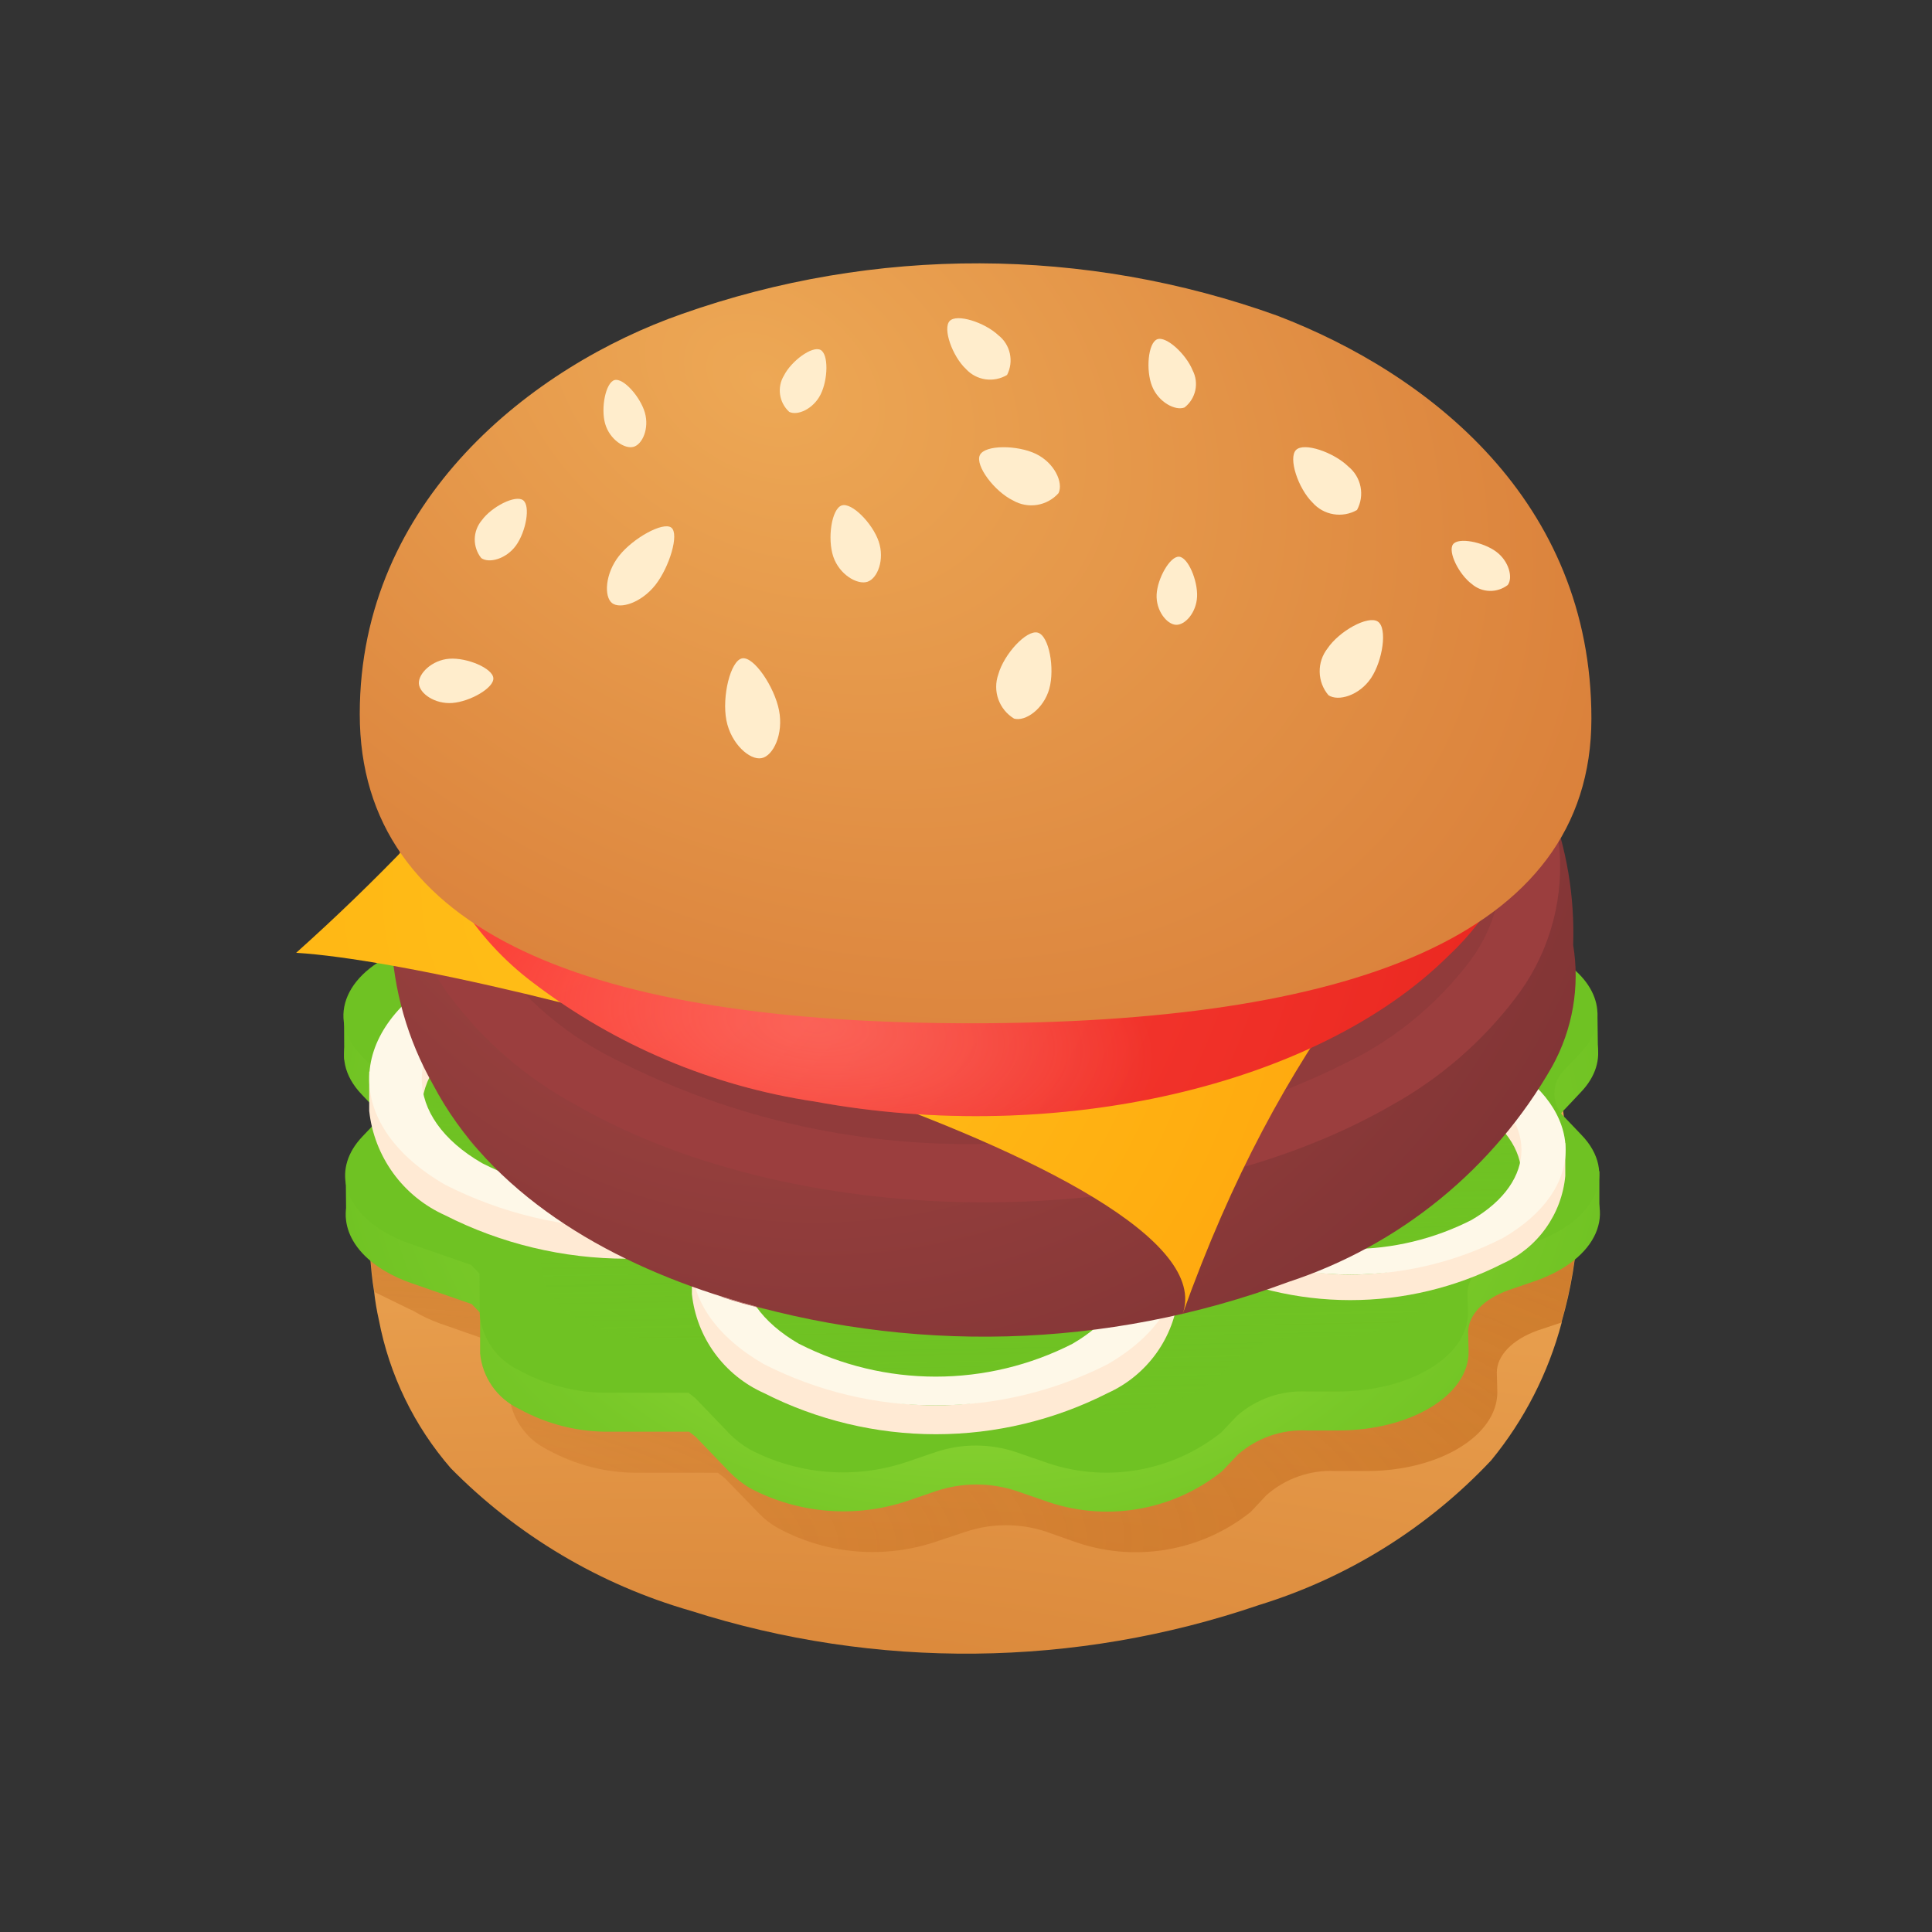 <svg width="48" height="48" viewBox="0 0 48 48" fill="none" xmlns="http://www.w3.org/2000/svg">
<rect x="0" y="0" width="48" height="48" fill="#333333" stroke="none"/>
<path d="M38.889 28.323C38.878 27.479 38.691 26.647 38.34 25.88C38.288 25.775 38.223 25.671 38.157 25.566C38.091 25.461 37.987 25.305 37.87 25.135H37.857C37.628 24.783 37.37 24.451 37.086 24.142C36.994 24.037 36.886 23.942 36.798 23.854C36.471 23.554 36.21 23.319 35.975 23.136C35.974 23.126 35.969 23.116 35.962 23.109C35.687 22.9 35.452 22.717 35.162 22.534C34.94 22.391 34.691 22.234 34.391 22.051C34.26 21.973 34.103 21.881 33.92 21.777C32.816 21.208 31.655 20.756 30.457 20.431C29.5 20.168 28.526 19.968 27.543 19.831C27.177 19.779 26.798 19.74 26.406 19.701C24.606 19.553 22.796 19.601 21.006 19.844C20.927 19.847 20.849 19.856 20.771 19.871C20.64 19.884 20.51 19.91 20.379 19.936C19.509 20.06 18.649 20.243 17.805 20.485C16.417 20.882 15.085 21.458 13.845 22.197C13.796 22.235 13.743 22.268 13.688 22.297C13.414 22.467 13.166 22.637 12.957 22.797C12.566 23.077 12.199 23.387 11.857 23.725C11.674 23.908 11.53 24.051 11.426 24.156C10.957 24.649 10.557 25.202 10.236 25.802C10.076 26.084 9.937 26.377 9.818 26.678C9.548 27.362 9.368 28.078 9.283 28.808C9.203 29.318 9.164 29.834 9.165 30.35C9.165 30.611 9.178 30.886 9.191 31.16C9.217 31.474 9.243 31.787 9.296 32.101C9.322 32.334 9.361 32.565 9.413 32.794C9.673 34.158 10.29 35.429 11.2 36.478C12.849 38.151 14.901 39.37 17.159 40.019C21.761 41.488 26.714 41.438 31.285 39.875C33.485 39.197 35.471 37.959 37.048 36.282C37.871 35.279 38.468 34.112 38.8 32.858V32.832C39.033 32.028 39.17 31.199 39.206 30.362V30.231C39.142 29.589 39.036 28.951 38.889 28.323ZM11.813 24.39C12.032 24.102 12.277 23.834 12.544 23.59C13.114 23.034 13.75 22.551 14.439 22.152L14.557 22.074C14.674 22.009 14.792 21.943 14.91 21.891C16.325 21.13 17.844 20.58 19.418 20.258C20.301 20.064 21.196 19.931 22.097 19.858C23.728 19.703 25.371 19.725 26.997 19.923C28.306 20.062 29.598 20.333 30.852 20.733C31.718 21.006 32.557 21.357 33.361 21.779C33.561 21.87 33.753 21.979 33.936 22.079C33.995 22.109 34.051 22.142 34.106 22.179C34.932 22.663 35.688 23.256 36.354 23.943C36.981 24.595 37.459 25.375 37.754 26.23C38.135 27.426 38.037 28.724 37.48 29.849C36.685 31.314 35.474 32.511 34 33.289C28.668 36.389 19.991 36.389 14.62 33.289C13.114 32.506 11.88 31.286 11.079 29.789C10.801 29.232 10.636 28.625 10.593 28.004C10.55 27.383 10.631 26.759 10.831 26.169V26.156C10.908 25.916 11.009 25.684 11.131 25.464C11.131 25.451 11.144 25.451 11.144 25.437C11.323 25.062 11.548 24.71 11.813 24.39Z" fill="url(#paint0_radial)"/>
<path opacity="0.6" d="M39.2 30.231V30.362C39.164 31.198 39.027 32.028 38.794 32.832V32.858L38.194 33.058C37.58 33.28 37.188 33.672 37.188 34.103L37.201 34.587C37.201 35.671 35.751 36.547 33.96 36.547H33.189C32.558 36.514 31.939 36.729 31.464 37.147L31.072 37.565C30.458 38.056 29.727 38.38 28.951 38.505C28.175 38.632 27.38 38.555 26.642 38.284L25.976 38.049C25.325 37.837 24.624 37.842 23.976 38.062L23.27 38.297C22.632 38.514 21.956 38.598 21.284 38.544C20.612 38.49 19.958 38.299 19.363 37.983C19.168 37.879 18.992 37.743 18.84 37.583L18.004 36.721L17.834 36.59H15.9C15.096 36.604 14.303 36.406 13.6 36.015C13.335 35.886 13.108 35.69 12.941 35.447C12.774 35.205 12.673 34.923 12.646 34.63V33.616L12.437 33.407L10.937 32.884C10.706 32.801 10.482 32.696 10.271 32.57C10.231 32.557 9.683 32.283 9.304 32.1C9.251 31.786 9.225 31.473 9.199 31.159C9.487 30.832 9.892 30.545 9.892 30.048L10.114 29.813C10.199 29.738 10.267 29.645 10.314 29.542C10.361 29.439 10.385 29.326 10.385 29.213C10.385 29.099 10.361 28.987 10.314 28.884C10.267 28.78 10.199 28.688 10.114 28.613L10.009 28.508C10.095 27.778 10.275 27.062 10.545 26.378C10.663 26.077 10.803 25.784 10.963 25.503L11.146 25.437L11.538 25.294C11.647 25.261 11.752 25.217 11.852 25.163C12.037 25.091 12.199 24.968 12.319 24.809C12.439 24.65 12.512 24.461 12.531 24.263V23.763C12.528 23.706 12.533 23.649 12.544 23.593C12.549 23.535 12.563 23.477 12.584 23.423C12.659 23.187 12.789 22.972 12.963 22.796C13.215 22.538 13.517 22.334 13.851 22.196C14.032 22.113 14.22 22.046 14.413 21.996C14.57 21.956 14.74 21.917 14.913 21.891C14.991 21.878 15.069 21.865 15.161 21.852C15.36 21.826 15.56 21.813 15.761 21.813H16.532C17.162 21.839 17.779 21.625 18.257 21.213L18.662 20.794C18.882 20.573 19.138 20.392 19.42 20.259C19.728 20.111 20.052 20.001 20.387 19.932C20.518 19.906 20.648 19.88 20.779 19.867C20.856 19.852 20.935 19.843 21.014 19.84C21.375 19.805 21.739 19.81 22.099 19.854C22.438 19.887 22.771 19.962 23.092 20.076L23.759 20.298C24.407 20.518 25.108 20.523 25.759 20.311L26.451 20.063C26.629 19.997 26.813 19.949 27 19.921C27.179 19.871 27.363 19.84 27.549 19.829C28.528 19.716 29.519 19.908 30.385 20.378C30.411 20.391 30.437 20.417 30.463 20.431C30.602 20.52 30.733 20.62 30.855 20.731L30.908 20.783L31.273 21.175C31.371 21.272 31.481 21.355 31.6 21.424C32.035 21.666 32.527 21.788 33.025 21.777H33.925C34.227 21.783 34.529 21.817 34.825 21.877C35.193 21.941 35.55 22.06 35.883 22.23C35.964 22.264 36.043 22.303 36.119 22.348C36.328 22.471 36.517 22.625 36.68 22.805C36.687 22.812 36.692 22.821 36.694 22.831C36.907 23.051 37.04 23.336 37.073 23.641V23.733L37.086 24.138V24.19C37.104 24.37 37.167 24.542 37.27 24.691C37.373 24.839 37.512 24.959 37.674 25.039C37.733 25.073 37.794 25.104 37.857 25.131H37.87C37.987 25.301 38.079 25.458 38.157 25.562C38.235 25.666 38.288 25.771 38.34 25.876C38.771 26.66 38.523 27.183 38.64 28.163C38.719 28.716 39.176 29.617 39.2 30.231Z" fill="url(#paint1_radial)"/>
<path d="M9.3 28.323C9.316 28.689 9.369 29.052 9.456 29.408C9.389 29.112 9.346 28.811 9.326 28.508C9.317 28.454 9.317 28.389 9.3 28.323Z" fill="#FFAD4F"/>
<path d="M9.277 27.5C9.266 27.556 9.262 27.613 9.264 27.67V27.2C9.262 27.279 9.266 27.357 9.277 27.435V27.5Z" fill="#FFAD4F"/>
<path d="M38.223 30.267C37.385 31.814 36.107 33.078 34.551 33.9C28.918 37.172 19.751 37.172 14.077 33.9C12.486 33.072 11.181 31.782 10.335 30.2C10.041 29.611 9.867 28.97 9.822 28.314C9.777 27.658 9.862 26.999 10.073 26.376V26.36C10.821 24.496 12.219 22.966 14.008 22.053C19.64 18.781 28.808 18.767 34.482 22.053C36.317 22.974 37.751 24.536 38.513 26.443C38.915 27.707 38.811 29.078 38.223 30.267Z" fill="#FFECBB"/>
<path d="M39.736 30.183V29.1C39.736 29.1 39.08 28.945 39.08 29.1C39.08 29.255 39.105 30.417 39.08 30.391C39.294 30.307 39.513 30.237 39.736 30.183Z" fill="#70C324"/>
<path d="M39.7 26.13L39.688 25.158C39.688 25.158 39.008 25.042 39.008 25.197C39.008 25.352 39.034 26.513 39.008 26.488C39.23 26.353 39.462 26.234 39.7 26.13Z" fill="#70C324"/>
<path d="M8.6 30.268L8.59 29.086C8.59 29.086 9.196 28.942 9.196 29.097C9.196 29.252 9.17 30.414 9.196 30.388C9 30.334 8.801 30.293 8.6 30.268Z" fill="#70C324"/>
<path d="M8.553 26.327L8.547 25.158C8.547 25.158 9.227 25.042 9.227 25.197C9.227 25.352 9.201 26.513 9.227 26.488C9.006 26.419 8.781 26.365 8.553 26.327Z" fill="#71C324"/>
<path d="M35.4 21.346C34.697 20.956 33.904 20.758 33.1 20.774H32.3C31.804 20.783 31.314 20.661 30.88 20.421C30.762 20.351 30.654 20.267 30.558 20.169L30.182 19.774C30.027 19.619 29.852 19.485 29.663 19.374C29.064 19.057 28.407 18.866 27.732 18.813C27.056 18.76 26.378 18.847 25.737 19.067L25.037 19.307C24.387 19.523 23.685 19.521 23.037 19.302L22.378 19.077C21.641 18.806 20.846 18.729 20.07 18.855C19.295 18.98 18.564 19.303 17.95 19.793L17.536 20.213C17.06 20.629 16.441 20.845 15.81 20.813H15.045C13.257 20.813 11.814 21.688 11.812 22.763V23.253C11.812 23.683 11.442 24.079 10.819 24.294L10.155 24.524C8.611 25.064 8.086 26.254 8.989 27.194L9.389 27.614C9.475 27.689 9.543 27.78 9.591 27.884C9.638 27.987 9.663 28.099 9.663 28.212C9.664 28.326 9.64 28.438 9.594 28.542C9.548 28.646 9.481 28.738 9.396 28.814L9.015 29.214C8.274 29.998 8.532 30.961 9.549 31.57C9.761 31.696 9.986 31.799 10.219 31.879L11.719 32.399C11.786 32.469 11.861 32.544 11.928 32.614V33.625C11.956 33.918 12.059 34.198 12.227 34.439C12.396 34.681 12.624 34.874 12.89 35C13.593 35.39 14.386 35.587 15.19 35.57H17.12L17.287 35.7L18.123 36.57C18.277 36.728 18.452 36.866 18.643 36.978C19.241 37.292 19.896 37.481 20.569 37.534C21.243 37.587 21.919 37.502 22.559 37.285L23.259 37.045C23.908 36.828 24.61 36.828 25.259 37.045L25.925 37.275C26.663 37.546 27.457 37.623 28.233 37.498C29.009 37.372 29.739 37.05 30.354 36.56L30.754 36.14C31.229 35.723 31.848 35.508 32.48 35.54H33.245C35.045 35.54 36.492 34.665 36.487 33.585L36.476 33.099C36.476 32.669 36.862 32.274 37.476 32.054L38.132 31.829C39.692 31.289 40.21 30.094 39.307 29.164L38.907 28.743C38.822 28.667 38.754 28.574 38.708 28.47C38.661 28.366 38.637 28.253 38.636 28.139C38.636 28.025 38.659 27.913 38.704 27.808C38.75 27.704 38.817 27.61 38.901 27.533L39.273 27.138C40.02 26.36 39.773 25.396 38.752 24.786C38.536 24.658 38.307 24.553 38.069 24.473L37.378 24.227C37.232 24.178 37.092 24.114 36.959 24.036C36.796 23.957 36.657 23.838 36.554 23.689C36.452 23.54 36.389 23.367 36.374 23.187L36.363 22.732C36.337 22.438 36.234 22.156 36.066 21.913C35.898 21.671 35.669 21.476 35.403 21.349" fill="url(#paint2_radial)"/>
<path d="M35.387 20.373C34.684 19.983 33.891 19.785 33.087 19.801H32.287C31.791 19.81 31.301 19.688 30.867 19.448C30.75 19.378 30.642 19.293 30.546 19.196L30.169 18.796C30.014 18.641 29.839 18.506 29.65 18.396C29.052 18.079 28.394 17.888 27.719 17.835C27.044 17.782 26.365 17.869 25.725 18.089L25.025 18.33C24.376 18.547 23.674 18.547 23.025 18.33L22.367 18.104C21.629 17.833 20.834 17.756 20.059 17.882C19.283 18.007 18.552 18.33 17.938 18.82L17.525 19.24C17.049 19.656 16.43 19.871 15.798 19.84H15.03C13.242 19.845 11.8 20.715 11.797 21.79V22.28C11.797 22.711 11.427 23.106 10.805 23.321L10.141 23.551C8.597 24.091 8.071 25.281 8.974 26.221L9.374 26.641C9.459 26.716 9.528 26.808 9.575 26.911C9.623 27.014 9.647 27.126 9.648 27.24C9.648 27.353 9.625 27.465 9.579 27.569C9.532 27.673 9.465 27.765 9.38 27.841L9 28.241C8.258 29.025 8.517 29.988 9.533 30.597C9.745 30.723 9.97 30.826 10.204 30.906L11.704 31.426C11.771 31.496 11.846 31.571 11.913 31.641L11.919 32.652C11.945 32.945 12.047 33.226 12.214 33.468C12.382 33.71 12.609 33.904 12.874 34.032C13.577 34.422 14.37 34.619 15.174 34.602H17.103L17.27 34.732L18.106 35.602C18.26 35.761 18.435 35.898 18.626 36.01C19.224 36.324 19.88 36.513 20.553 36.566C21.226 36.619 21.903 36.534 22.543 36.317L23.243 36.077C23.892 35.86 24.594 35.86 25.243 36.077L25.91 36.307C26.647 36.578 27.442 36.655 28.218 36.53C28.993 36.404 29.723 36.081 30.338 35.592L30.738 35.172C31.214 34.755 31.833 34.54 32.465 34.572H33.23C35.03 34.572 36.477 33.697 36.471 32.617L36.46 32.131C36.46 31.701 36.846 31.306 37.46 31.086L38.115 30.861C39.676 30.321 40.193 29.126 39.29 28.196L38.89 27.776C38.805 27.7 38.737 27.607 38.69 27.503C38.644 27.399 38.619 27.286 38.618 27.172C38.618 27.058 38.641 26.945 38.687 26.84C38.732 26.736 38.799 26.642 38.883 26.565L39.255 26.17C40.002 25.392 39.755 24.428 38.735 23.818C38.519 23.69 38.29 23.585 38.052 23.505L37.36 23.26C37.214 23.21 37.074 23.146 36.941 23.068C36.778 22.989 36.639 22.869 36.536 22.721C36.434 22.572 36.372 22.399 36.356 22.219L36.346 21.764C36.319 21.47 36.217 21.188 36.048 20.946C35.88 20.703 35.652 20.509 35.386 20.381" fill="url(#paint3_radial)"/>
<path d="M34.919 20.244C34.276 19.886 33.549 19.705 32.813 19.72H32.083C31.629 19.729 31.18 19.617 30.783 19.397C30.675 19.334 30.576 19.256 30.489 19.166L30.144 18.805C30.003 18.662 29.843 18.538 29.67 18.436C29.122 18.146 28.521 17.971 27.904 17.923C27.286 17.875 26.665 17.954 26.079 18.155L25.441 18.375C24.846 18.575 24.202 18.575 23.607 18.375L23.007 18.17C22.332 17.922 21.605 17.852 20.896 17.966C20.186 18.081 19.518 18.376 18.956 18.824L18.578 19.208C18.143 19.589 17.576 19.786 16.998 19.757H16.298C14.662 19.762 13.343 20.557 13.34 21.541V21.99C13.34 22.383 13.002 22.744 12.432 22.941L11.825 23.152C10.412 23.646 9.931 24.735 10.758 25.595L11.125 25.979C11.204 26.047 11.267 26.131 11.31 26.226C11.354 26.321 11.377 26.424 11.377 26.528C11.378 26.632 11.356 26.735 11.314 26.83C11.271 26.925 11.209 27.01 11.131 27.079L10.783 27.445C10.104 28.162 10.341 29.045 11.271 29.601C11.465 29.715 11.671 29.81 11.884 29.883L13.256 30.359C13.317 30.423 13.386 30.492 13.447 30.559L13.452 31.483C13.476 31.751 13.569 32.008 13.722 32.23C13.875 32.451 14.083 32.628 14.326 32.745C14.967 33.102 15.692 33.282 16.426 33.267H18.2L18.352 33.386L19.117 34.186C19.259 34.331 19.419 34.456 19.593 34.559C20.14 34.846 20.74 35.02 21.356 35.068C21.971 35.116 22.591 35.039 23.176 34.84L23.814 34.62C24.409 34.421 25.052 34.421 25.647 34.62L26.257 34.83C26.931 35.078 27.659 35.148 28.368 35.034C29.078 34.919 29.746 34.624 30.308 34.176L30.671 33.792C31.106 33.41 31.672 33.213 32.25 33.243H32.95C34.593 33.243 35.92 32.443 35.915 31.454L35.905 31.01C35.905 30.617 36.258 30.255 36.82 30.054L37.42 29.848C38.847 29.354 39.32 28.261 38.495 27.41L38.127 27.026C38.049 26.956 37.987 26.871 37.944 26.776C37.902 26.681 37.879 26.578 37.879 26.474C37.878 26.37 37.899 26.266 37.941 26.171C37.983 26.075 38.044 25.989 38.121 25.919L38.462 25.557C39.145 24.845 38.917 23.964 37.986 23.405C37.788 23.288 37.579 23.193 37.361 23.119L36.728 22.895C36.595 22.85 36.466 22.791 36.345 22.719C36.196 22.647 36.069 22.538 35.975 22.402C35.881 22.266 35.824 22.108 35.81 21.943L35.8 21.527C35.776 21.258 35.682 21 35.528 20.779C35.374 20.557 35.165 20.379 34.922 20.262" fill="url(#paint4_linear)"/>
<path d="M21.685 26.625C21.326 25.916 20.756 25.337 20.054 24.966C18.655 24.254 17.108 23.882 15.538 23.882C13.968 23.882 12.421 24.254 11.022 24.966C10.324 25.336 9.76 25.916 9.41 26.625H9.173V27.6C9.233 28.159 9.439 28.692 9.769 29.147C10.099 29.602 10.543 29.962 11.056 30.192C12.452 30.902 13.997 31.272 15.563 31.272C17.13 31.272 18.674 30.902 20.071 30.192C20.582 29.962 21.023 29.602 21.349 29.146C21.675 28.691 21.875 28.157 21.928 27.6V26.626L21.685 26.625ZM19.148 29.657C18.038 30.222 16.81 30.517 15.564 30.517C14.318 30.517 13.09 30.222 11.98 29.657C9.994 28.511 9.975 26.647 11.948 25.5C13.061 24.935 14.292 24.64 15.54 24.64C16.789 24.64 18.02 24.935 19.133 25.5C21.119 26.647 21.121 28.511 19.148 29.657Z" fill="#FFEAD4"/>
<path d="M11.98 28.9C9.994 27.754 9.975 25.89 11.948 24.743C13.061 24.178 14.292 23.884 15.54 23.884C16.789 23.884 18.02 24.178 19.133 24.743C21.119 25.89 21.121 27.754 19.148 28.9C18.038 29.465 16.81 29.76 15.564 29.76C14.318 29.76 13.09 29.465 11.98 28.9ZM20.054 24.209C18.655 23.497 17.108 23.125 15.538 23.125C13.968 23.125 12.421 23.497 11.022 24.209C8.544 25.649 8.557 27.99 11.06 29.435C12.456 30.145 14.001 30.515 15.568 30.515C17.134 30.515 18.678 30.145 20.075 29.435C22.561 27.99 22.548 25.649 20.054 24.209Z" fill="#FEF8E8"/>
<path d="M38.69 28.4C38.389 27.805 37.91 27.318 37.32 27.007C36.146 26.409 34.847 26.097 33.529 26.097C32.211 26.097 30.912 26.409 29.738 27.007C29.152 27.318 28.678 27.805 28.384 28.4H28.184V29.218C28.234 29.687 28.407 30.135 28.684 30.517C28.961 30.898 29.333 31.201 29.764 31.394C30.936 31.99 32.233 32.301 33.548 32.301C34.864 32.301 36.16 31.99 37.333 31.394C37.761 31.201 38.131 30.898 38.404 30.515C38.677 30.133 38.845 29.686 38.889 29.218V28.4H38.69ZM36.56 30.946C35.628 31.421 34.597 31.668 33.551 31.668C32.505 31.668 31.474 31.421 30.542 30.946C28.875 29.984 28.859 28.419 30.515 27.456C31.45 26.982 32.483 26.735 33.532 26.735C34.58 26.735 35.613 26.982 36.548 27.456C38.215 28.417 38.217 29.982 36.56 30.944V30.946Z" fill="#FFEAD4"/>
<path d="M30.542 30.31C28.875 29.348 28.859 27.783 30.515 26.82C31.45 26.346 32.483 26.099 33.532 26.099C34.58 26.099 35.613 26.346 36.548 26.82C38.215 27.783 38.217 29.348 36.56 30.31C35.628 30.785 34.597 31.032 33.551 31.032C32.505 31.032 31.474 30.785 30.542 30.31ZM37.32 26.371C36.146 25.773 34.847 25.461 33.529 25.461C32.211 25.461 30.912 25.773 29.738 26.371C27.657 27.581 27.668 29.546 29.769 30.759C30.941 31.355 32.238 31.666 33.553 31.666C34.869 31.666 36.166 31.355 37.338 30.759C39.426 29.546 39.415 27.58 37.32 26.371Z" fill="#FEF8E8"/>
<path d="M29.048 31.229C28.707 30.557 28.166 30.008 27.5 29.657C26.174 28.982 24.708 28.63 23.221 28.63C21.734 28.63 20.267 28.982 18.942 29.657C18.28 30.008 17.746 30.558 17.414 31.229H17.19V32.152C17.247 32.682 17.443 33.189 17.757 33.62C18.071 34.051 18.493 34.393 18.98 34.61C20.303 35.282 21.767 35.633 23.251 35.633C24.735 35.633 26.199 35.282 27.522 34.61C28.005 34.392 28.422 34.049 28.731 33.618C29.04 33.186 29.229 32.681 29.279 32.153V31.23L29.048 31.229ZM26.648 34.103C25.596 34.638 24.432 34.917 23.252 34.917C22.072 34.917 20.908 34.638 19.856 34.103C17.974 33.017 17.956 31.25 19.826 30.164C20.881 29.628 22.047 29.349 23.23 29.349C24.413 29.349 25.579 29.628 26.634 30.164C28.512 31.25 28.514 33.017 26.644 34.1L26.648 34.103Z" fill="#FFEAD4"/>
<path d="M19.852 33.388C17.97 32.301 17.952 30.535 19.822 29.448C20.877 28.913 22.043 28.634 23.226 28.634C24.409 28.634 25.575 28.913 26.63 29.448C28.512 30.535 28.514 32.301 26.644 33.387C25.592 33.923 24.428 34.202 23.248 34.202C22.067 34.202 20.904 33.923 19.852 33.387V33.388ZM27.502 28.941C26.177 28.266 24.71 27.914 23.223 27.914C21.735 27.914 20.269 28.266 18.944 28.941C16.596 30.305 16.608 32.524 18.98 33.893C20.303 34.566 21.767 34.917 23.251 34.917C24.735 34.917 26.199 34.566 27.522 33.893C29.878 32.524 29.866 30.305 27.502 28.941Z" fill="#FEF8E8"/>
<path d="M34.781 23.4C34.429 22.704 33.87 22.134 33.181 21.769C31.806 21.069 30.285 20.703 28.742 20.703C27.199 20.703 25.678 21.069 24.303 21.769C23.615 22.132 23.059 22.703 22.714 23.4H22.481V24.357C22.54 24.906 22.742 25.43 23.067 25.878C23.392 26.325 23.828 26.679 24.332 26.905C25.705 27.603 27.223 27.967 28.763 27.967C30.303 27.967 31.821 27.603 33.194 26.905C33.695 26.679 34.128 26.324 34.448 25.876C34.768 25.429 34.964 24.905 35.016 24.357V23.4H34.781ZM32.288 26.381C31.197 26.937 29.989 27.226 28.765 27.226C27.54 27.226 26.332 26.937 25.241 26.381C23.289 25.254 23.27 23.422 25.209 22.294C26.303 21.738 27.514 21.448 28.741 21.448C29.968 21.448 31.178 21.738 32.273 22.294C34.225 23.425 34.227 25.258 32.288 26.385V26.381Z" fill="#FFEAD4"/>
<path d="M25.241 25.643C23.289 24.516 23.27 22.683 25.209 21.556C26.303 21 27.514 20.71 28.741 20.71C29.968 20.71 31.179 21 32.273 21.556C34.225 22.683 34.227 24.516 32.288 25.643C31.197 26.199 29.989 26.488 28.765 26.488C27.54 26.488 26.332 26.199 25.241 25.643ZM33.177 21.031C31.802 20.33 30.281 19.965 28.738 19.965C27.195 19.965 25.674 20.33 24.299 21.031C21.863 22.447 21.876 24.748 24.336 26.169C25.709 26.867 27.227 27.231 28.767 27.231C30.307 27.231 31.825 26.867 33.198 26.169C35.643 24.749 35.63 22.447 33.177 21.032" fill="#FEF8E8"/>
<path d="M11.529 28.137C11.617 28.268 11.729 28.399 11.835 28.53C11.798 28.494 11.765 28.456 11.735 28.414C11.66 28.326 11.588 28.225 11.529 28.137Z" fill="#B44F49"/>
<path d="M17.836 32.192C18.286 32.322 18.722 32.453 19.129 32.555C18.692 32.457 18.26 32.336 17.836 32.192Z" fill="#B44F49"/>
<path d="M38.289 19.536C37.801 18.671 37.164 17.9 36.407 17.258C34.37 15.507 31.921 14.302 29.29 13.758C26.666 13.221 23.968 13.139 21.316 13.517C18.5 13.772 15.796 14.743 13.462 16.338C12.168 17.142 11.124 18.293 10.45 19.659C9.92 20.808 9.671 22.066 9.723 23.331C9.775 24.595 10.127 25.829 10.75 26.93C12.172 29.649 15.05 31.32 17.985 32.23C22.574 33.655 27.505 33.522 32.01 31.85C34.784 30.94 37.12 29.031 38.564 26.494C39.072 25.576 39.256 24.513 39.085 23.478C39.125 22.284 38.927 21.094 38.502 19.978C38.434 19.827 38.363 19.68 38.289 19.536ZM15.046 15.617C20.19 12.638 28.56 12.638 33.733 15.617C36.159 17.012 37.453 18.828 37.613 20.659C37.697 21.872 37.329 23.072 36.581 24.03C35.825 25.016 34.876 25.837 33.791 26.443C28.647 29.421 20.277 29.421 15.104 26.443C13.976 25.834 12.994 24.986 12.227 23.958C11.491 22.99 11.139 21.784 11.239 20.572C11.413 18.77 12.677 17 15.046 15.617Z" fill="url(#paint5_radial)"/>
<path d="M38.749 21.164C38.84 22.481 38.441 23.785 37.628 24.826C36.807 25.897 35.776 26.789 34.598 27.446C29.011 30.681 19.92 30.681 14.298 27.446C13.073 26.783 12.006 25.862 11.173 24.746C10.373 23.695 9.991 22.385 10.1 21.069C10.29 19.112 11.663 17.187 14.235 15.687C19.822 12.452 28.913 12.452 34.535 15.687C37.17 17.2 38.575 19.175 38.749 21.164Z" fill="#9B3E3E"/>
<path d="M24.462 28.419C21.178 28.493 17.93 27.724 15.027 26.186C13.985 25.627 13.076 24.849 12.362 23.906C11.764 23.142 11.474 22.182 11.549 21.215C11.701 19.656 12.915 18.14 14.97 16.942C17.861 15.406 21.098 14.639 24.37 14.714C27.654 14.64 30.902 15.409 33.805 16.947C35.92 18.162 37.16 19.704 37.297 21.29C37.356 22.257 37.054 23.212 36.45 23.969C35.745 24.876 34.865 25.631 33.862 26.19C30.971 27.726 27.735 28.494 24.462 28.419Z" fill="#913B3B"/>
<path d="M30.564 14.648C25.852 13.337 21.71 13.233 17.295 11.561C14.626 16.086 11.274 20.171 7.358 23.672C12.252 23.972 30.684 29.015 29.381 32.649C31.866 25.719 34.9 22.77 39.4 17.44C39.4 17.44 35.276 15.959 30.564 14.648Z" fill="url(#paint6_radial)"/>
<path d="M38.107 17.037H37.792C37.631 16.525 37.403 16.037 37.114 15.586C36.248 14.291 35.075 13.231 33.7 12.5C33.661 12.467 33.615 12.444 33.565 12.432C31.299 11.187 28.787 10.453 26.207 10.282C23.525 10.025 20.819 10.27 18.227 11.004C16.077 11.583 14.097 12.666 12.449 14.163C11.612 14.956 10.986 15.946 10.629 17.042H10.349V19.068C10.351 19.345 10.376 19.621 10.425 19.894C10.77 21.696 11.772 23.306 13.238 24.41C15.284 25.971 17.692 26.988 20.238 27.367C26.253 28.476 32.72 26.981 35.979 23.755C37.066 22.742 37.782 21.393 38.012 19.925V19.9C38.06 19.651 38.082 19.398 38.079 19.144L38.09 18.944H38.1L38.107 17.037ZM32.881 22.574C28.126 25.329 20.399 25.329 15.644 22.574C14.155 21.821 12.978 20.57 12.316 19.039H14.616V17.039H12.081C12.287 15.417 13.447 13.827 15.581 12.581C20.331 9.823 28.042 9.84 32.83 12.6C34.967 13.839 36.145 15.423 36.372 17.042H34.957V19.042L36.178 19C35.543 20.548 34.373 21.816 32.881 22.574Z" fill="url(#paint7_radial)"/>
<path d="M34.077 22.479C28.665 25.361 19.869 25.361 14.457 22.479C9.007 19.597 8.988 14.923 14.38 12.023C19.792 9.141 28.57 9.159 34.02 12.041C39.431 14.923 39.489 19.6 34.077 22.479Z" fill="#FF5C3D"/>
<path d="M24.266 22.961C21.146 23.034 18.055 22.362 15.247 21C13.207 19.921 12.038 18.553 12.033 17.244C12.028 15.935 13.175 14.582 15.176 13.506C17.97 12.15 21.048 11.481 24.153 11.553C27.294 11.484 30.406 12.161 33.234 13.529C35.261 14.609 36.428 15.981 36.428 17.293C36.428 18.586 35.283 19.937 33.288 20.999C30.48 22.361 27.387 23.034 24.266 22.961Z" fill="#FF6F5C"/>
<path opacity="0.4" d="M38.107 17.037H37.792C37.631 16.525 37.403 16.037 37.114 15.586C36.248 14.291 35.075 13.231 33.7 12.5C33.661 12.467 33.615 12.444 33.565 12.432C31.299 11.187 28.787 10.453 26.207 10.282C23.525 10.025 20.819 10.27 18.227 11.004C16.077 11.583 14.097 12.666 12.449 14.163C11.612 14.956 10.986 15.946 10.629 17.042H10.349V19.068C10.351 19.345 10.376 19.621 10.425 19.894C10.77 21.696 11.772 23.306 13.238 24.41C15.284 25.971 17.692 26.988 20.238 27.367C26.253 28.476 32.72 26.981 35.979 23.755C37.066 22.742 37.782 21.393 38.012 19.925V19.9C38.06 19.651 38.082 19.398 38.079 19.144L38.09 18.944H38.1L38.107 17.037ZM32.881 22.574C28.126 25.329 20.399 25.329 15.644 22.574C14.155 21.821 12.978 20.57 12.316 19.039H14.616V17.039H12.081C12.287 15.417 13.447 13.827 15.581 12.581C20.331 9.823 28.042 9.84 32.83 12.6C34.967 13.839 36.145 15.423 36.372 17.042H34.957V19.042L36.178 19C35.543 20.548 34.373 21.816 32.881 22.574Z" fill="url(#paint8_radial)"/>
<path d="M31.737 7.844C26.959 6.124 21.733 6.108 16.944 7.8C13.255 9.089 8.938 12.423 8.938 17.74C8.938 23.189 14.692 25.423 24.138 25.423C33.377 25.423 39.538 23.328 39.538 17.851C39.539 12.436 35.485 9.28 31.737 7.844Z" fill="url(#paint9_radial)"/>
<path d="M16.283 14.533C15.935 14.975 15.409 15.142 15.206 14.983C15.003 14.824 15.031 14.253 15.38 13.81C15.729 13.367 16.48 12.952 16.68 13.11C16.88 13.268 16.631 14.09 16.283 14.533Z" fill="#FFEDCC"/>
<path d="M11.239 17.465C10.802 17.498 10.425 17.23 10.407 16.985C10.389 16.74 10.726 16.398 11.164 16.366C11.602 16.334 12.238 16.602 12.257 16.847C12.276 17.092 11.676 17.432 11.239 17.465Z" fill="#FFEDCC"/>
<path d="M12.82 13.552C12.574 13.892 12.146 14.002 11.955 13.864C11.849 13.73 11.793 13.564 11.795 13.393C11.798 13.223 11.859 13.059 11.969 12.928C12.215 12.588 12.806 12.287 12.996 12.428C13.186 12.569 13.066 13.211 12.82 13.552Z" fill="#FFEDCC"/>
<path d="M21.831 13.453C21.983 13.901 21.805 14.367 21.554 14.453C21.303 14.539 20.854 14.277 20.703 13.83C20.552 13.383 20.66 12.643 20.911 12.558C21.162 12.473 21.679 13.005 21.831 13.453Z" fill="#FFEDCC"/>
<path d="M26.07 17.111C25.931 17.611 25.478 17.932 25.195 17.854C25.013 17.744 24.875 17.574 24.803 17.374C24.732 17.173 24.732 16.954 24.803 16.754C24.942 16.254 25.503 15.64 25.784 15.718C26.065 15.796 26.209 16.606 26.07 17.111Z" fill="#FFEDCC"/>
<path d="M19.355 17.649C19.47 18.235 19.213 18.779 18.921 18.836C18.629 18.893 18.161 18.482 18.047 17.896C17.933 17.31 18.147 16.414 18.437 16.357C18.727 16.3 19.241 17.064 19.355 17.649Z" fill="#FFEDCC"/>
<path d="M29.741 14.823C29.723 15.223 29.441 15.535 29.215 15.523C28.989 15.511 28.715 15.169 28.736 14.769C28.757 14.369 29.067 13.821 29.291 13.831C29.515 13.841 29.759 14.423 29.741 14.823Z" fill="#FFEDCC"/>
<path d="M37.172 13.706C37.493 13.944 37.593 14.354 37.46 14.534C37.331 14.633 37.172 14.685 37.009 14.681C36.846 14.677 36.69 14.616 36.567 14.51C36.246 14.272 35.967 13.71 36.099 13.525C36.231 13.34 36.85 13.467 37.172 13.706Z" fill="#FFEDCC"/>
<path d="M33.5 11.592C33.656 11.719 33.763 11.896 33.802 12.093C33.841 12.29 33.81 12.495 33.714 12.671C33.537 12.772 33.33 12.809 33.129 12.775C32.927 12.742 32.744 12.639 32.609 12.486C32.251 12.133 32.002 11.381 32.199 11.18C32.396 10.979 33.141 11.239 33.5 11.592Z" fill="#FFEDCC"/>
<path d="M34.063 16.847C33.773 17.279 33.248 17.435 33.005 17.272C32.868 17.111 32.791 16.907 32.787 16.696C32.782 16.484 32.851 16.278 32.981 16.111C33.271 15.679 33.989 15.281 34.232 15.443C34.475 15.605 34.353 16.414 34.063 16.847Z" fill="#FFEDCC"/>
<path d="M25.738 11.277C26.2 11.501 26.424 11.993 26.299 12.252C26.16 12.408 25.972 12.511 25.766 12.544C25.561 12.577 25.349 12.538 25.169 12.434C24.707 12.211 24.22 11.564 24.345 11.306C24.47 11.048 25.277 11.054 25.738 11.277Z" fill="#FFEDCC"/>
<path d="M20.388 9.8C20.205 10.164 19.811 10.335 19.607 10.232C19.485 10.12 19.405 9.969 19.381 9.805C19.357 9.641 19.39 9.474 19.476 9.332C19.66 8.968 20.176 8.589 20.383 8.692C20.59 8.795 20.572 9.432 20.388 9.8Z" fill="#FFEDCC"/>
<path d="M16.022 10.253C16.134 10.645 15.961 11.038 15.742 11.101C15.523 11.164 15.148 10.921 15.035 10.529C14.922 10.137 15.048 9.506 15.267 9.443C15.486 9.38 15.91 9.861 16.022 10.253Z" fill="#FFEDCC"/>
<path d="M24.8 8.326C24.947 8.439 25.049 8.6 25.089 8.781C25.129 8.962 25.105 9.151 25.02 9.316C24.859 9.412 24.67 9.45 24.484 9.424C24.298 9.397 24.127 9.307 24 9.169C23.662 8.852 23.416 8.164 23.594 7.975C23.772 7.786 24.462 8.009 24.8 8.326Z" fill="#FFEDCC"/>
<path d="M29.63 9.2C29.71 9.353 29.733 9.529 29.697 9.698C29.66 9.866 29.566 10.017 29.43 10.123C29.206 10.213 28.785 9.998 28.624 9.598C28.463 9.198 28.524 8.52 28.749 8.43C28.974 8.34 29.469 8.8 29.63 9.2Z" fill="#FFEDCC"/>
<defs>
<radialGradient id="paint0_radial" cx="0" cy="0" r="1" gradientUnits="userSpaceOnUse" gradientTransform="translate(16.978 42.895) rotate(0.172) scale(72.801 17.036)">
<stop stop-color="#D98437"/>
<stop offset="0.014" stop-color="#D98538"/>
<stop offset="0.625" stop-color="#E79D4C"/>
<stop offset="1" stop-color="#ECA654"/>
</radialGradient>
<radialGradient id="paint1_radial" cx="0" cy="0" r="1" gradientUnits="userSpaceOnUse" gradientTransform="translate(-0.29 39.059) rotate(-1.489) scale(83.667 21.085)">
<stop stop-color="#AB4D00" stop-opacity="0"/>
<stop offset="0.253" stop-color="#AB4D00" stop-opacity="0.34"/>
<stop offset="0.498" stop-color="#AB4D00" stop-opacity="0.624"/>
<stop offset="0.711" stop-color="#AB4D00" stop-opacity="0.829"/>
<stop offset="0.886" stop-color="#AB4D00" stop-opacity="0.954"/>
<stop offset="1" stop-color="#AB4D00"/>
</radialGradient>
<radialGradient id="paint2_radial" cx="0" cy="0" r="1" gradientUnits="userSpaceOnUse" gradientTransform="translate(24.147 28.183) scale(16.524 12.757)">
<stop stop-color="#B2ED48"/>
<stop offset="0.401" stop-color="#90D735"/>
<stop offset="0.773" stop-color="#78C828"/>
<stop offset="1" stop-color="#6FC223"/>
</radialGradient>
<radialGradient id="paint3_radial" cx="0" cy="0" r="1" gradientUnits="userSpaceOnUse" gradientTransform="translate(626.259 494.871) scale(813.766 423.894)">
<stop stop-color="#B2ED48"/>
<stop offset="0.401" stop-color="#90D735"/>
<stop offset="0.773" stop-color="#78C828"/>
<stop offset="1" stop-color="#6FC223"/>
</radialGradient>
<linearGradient id="paint4_linear" x1="25.142" y1="51.453" x2="24.475" y2="19.173" gradientUnits="userSpaceOnUse">
<stop stop-color="#6FC223"/>
<stop offset="0.104" stop-color="#6FC223" stop-opacity="0.954"/>
<stop offset="0.274" stop-color="#6FC223" stop-opacity="0.827"/>
<stop offset="0.488" stop-color="#6FC223" stop-opacity="0.621"/>
<stop offset="0.739" stop-color="#6FC223" stop-opacity="0.336"/>
<stop offset="1" stop-color="#6FC223" stop-opacity="0"/>
</linearGradient>
<radialGradient id="paint5_radial" cx="0" cy="0" r="1" gradientUnits="userSpaceOnUse" gradientTransform="translate(20.265 15.704) scale(40.58)">
<stop stop-color="#B44F49"/>
<stop offset="0.056" stop-color="#AE4C47"/>
<stop offset="0.47" stop-color="#863737"/>
<stop offset="0.799" stop-color="#6E2A2E"/>
<stop offset="1" stop-color="#65252A"/>
</radialGradient>
<radialGradient id="paint6_radial" cx="0" cy="0" r="1" gradientUnits="userSpaceOnUse" gradientTransform="translate(15.862 22.148) scale(22.007)">
<stop stop-color="#FFC018"/>
<stop offset="0.442" stop-color="#FFB614"/>
<stop offset="1" stop-color="#FFA20C"/>
</radialGradient>
<radialGradient id="paint7_radial" cx="0" cy="0" r="1" gradientUnits="userSpaceOnUse" gradientTransform="translate(10.581 17.717) scale(38.041)">
<stop stop-color="#FF473D"/>
<stop offset="0.313" stop-color="#F83D34"/>
<stop offset="0.851" stop-color="#E6211A"/>
<stop offset="1" stop-color="#E01812"/>
</radialGradient>
<radialGradient id="paint8_radial" cx="0" cy="0" r="1" gradientUnits="userSpaceOnUse" gradientTransform="translate(20.213 25.478) rotate(6.68) scale(8.49 3.889)">
<stop stop-color="#FF9A8C"/>
<stop offset="0.086" stop-color="#FF9A8C" stop-opacity="0.959"/>
<stop offset="0.233" stop-color="#FF9A8C" stop-opacity="0.85"/>
<stop offset="0.425" stop-color="#FF9A8C" stop-opacity="0.671"/>
<stop offset="0.654" stop-color="#FF9A8C" stop-opacity="0.424"/>
<stop offset="0.912" stop-color="#FF9A8C" stop-opacity="0.113"/>
<stop offset="1" stop-color="#FF9A8C" stop-opacity="0"/>
</radialGradient>
<radialGradient id="paint9_radial" cx="0" cy="0" r="1" gradientUnits="userSpaceOnUse" gradientTransform="translate(18.965 9.487) rotate(29.638) scale(24.734 17.932)">
<stop stop-color="#EDA855"/>
<stop offset="1" stop-color="#D97E39"/>
</radialGradient>
</defs>
</svg>
